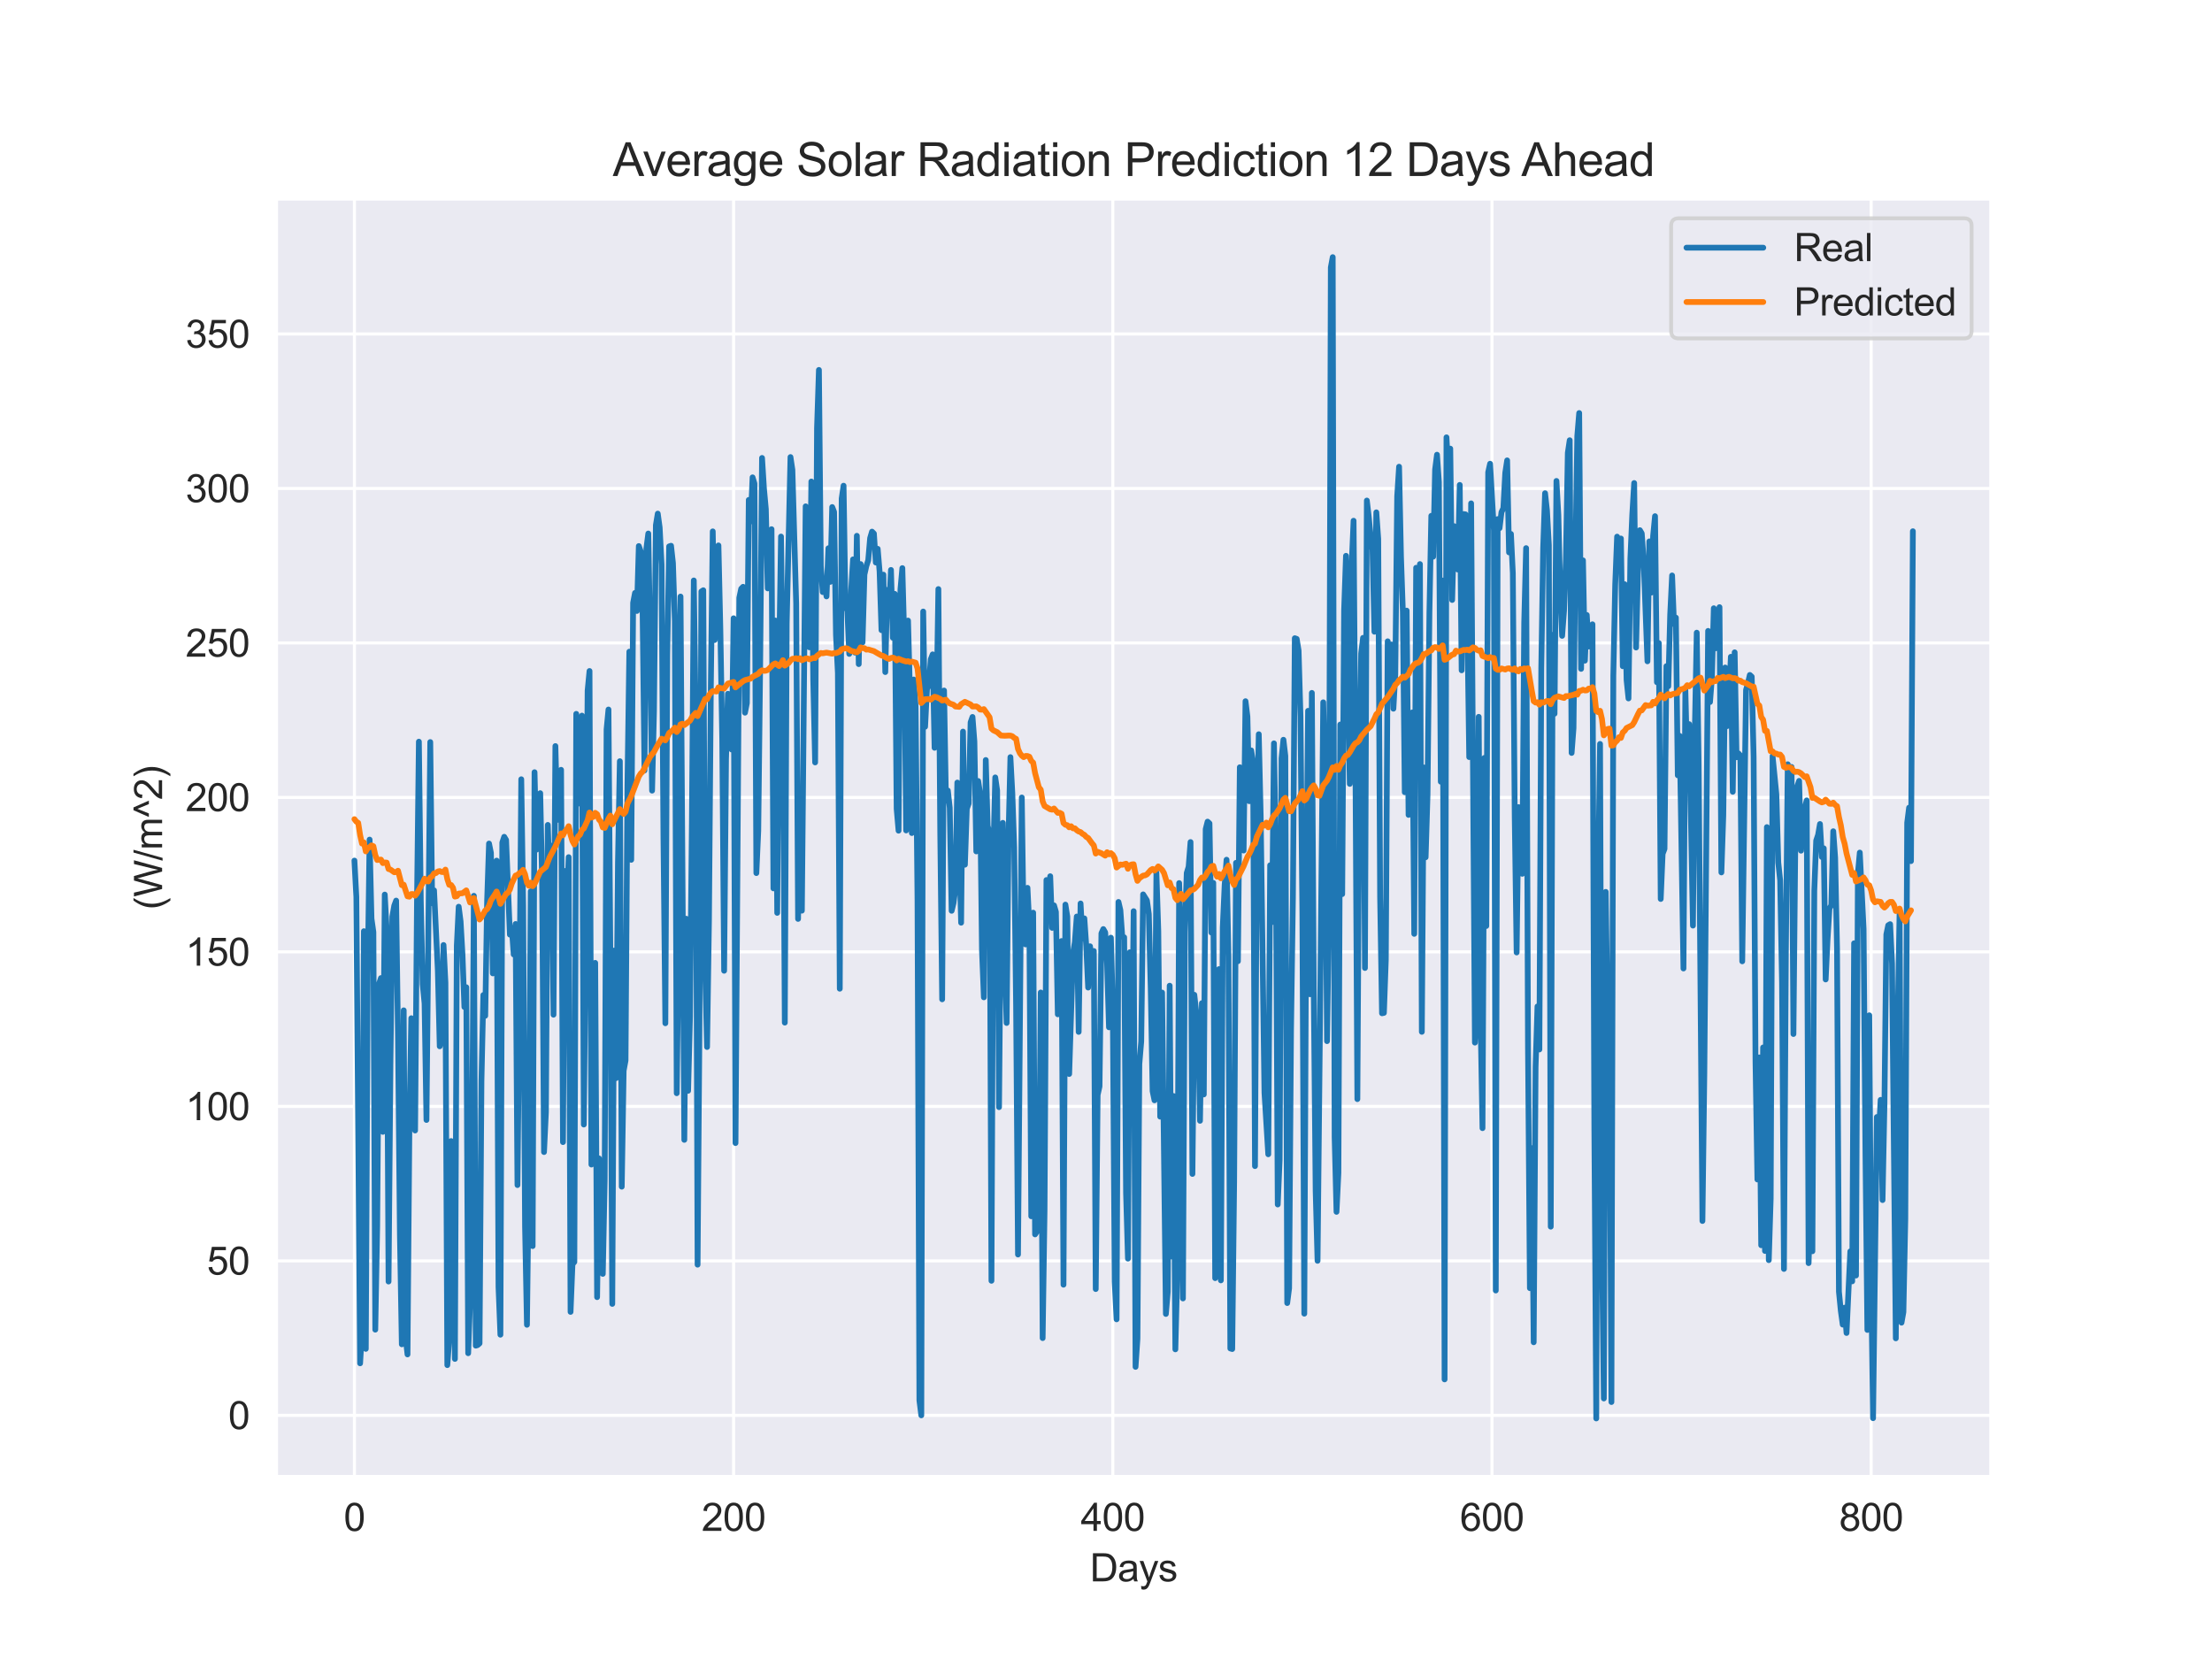 <?xml version="1.0" encoding="utf-8" standalone="no"?>
<!DOCTYPE svg PUBLIC "-//W3C//DTD SVG 1.1//EN"
  "http://www.w3.org/Graphics/SVG/1.1/DTD/svg11.dtd">
<svg xmlns:xlink="http://www.w3.org/1999/xlink" width="576pt" height="432pt" viewBox="0 0 576 432" xmlns="http://www.w3.org/2000/svg" version="1.1">
 <defs>
  <style type="text/css">*{stroke-linejoin: round; stroke-linecap: butt}</style>
 </defs>
 <g id="figure_1">
  <g id="patch_1">
   <path d="M 0 432 
L 576 432 
L 576 0 
L 0 0 
z
" style="fill: #ffffff"/>
  </g>
  <g id="axes_1">
   <g id="patch_2">
    <path d="M 72 384.48 
L 518.4 384.48 
L 518.4 51.84 
L 72 51.84 
z
" style="fill: #eaeaf2"/>
   </g>
   <g id="matplotlib.axis_1">
    <g id="xtick_1">
     <g id="line2d_1">
      <path d="M 92.291 384.48 
L 92.291 51.84 
" clip-path="url(#p1c60438f18)" style="fill: none; stroke: #ffffff; stroke-width: 0.8; stroke-linecap: round"/>
     </g>
     <g id="text_1">
      <!-- 0 -->
      <g style="fill: #262626" transform="translate(89.51 398.638) scale(0.1 -0.1)">
       <defs>
        <path id="ArialMT-30" d="M 266 2259 
Q 266 3072 433 3567 
Q 600 4063 929 4331 
Q 1259 4600 1759 4600 
Q 2128 4600 2406 4451 
Q 2684 4303 2865 4023 
Q 3047 3744 3150 3342 
Q 3253 2941 3253 2259 
Q 3253 1453 3087 958 
Q 2922 463 2592 192 
Q 2263 -78 1759 -78 
Q 1097 -78 719 397 
Q 266 969 266 2259 
z
M 844 2259 
Q 844 1131 1108 757 
Q 1372 384 1759 384 
Q 2147 384 2411 759 
Q 2675 1134 2675 2259 
Q 2675 3391 2411 3762 
Q 2147 4134 1753 4134 
Q 1366 4134 1134 3806 
Q 844 3388 844 2259 
z
" transform="scale(0.016)"/>
       </defs>
       <use xlink:href="#ArialMT-30"/>
      </g>
     </g>
    </g>
    <g id="xtick_2">
     <g id="line2d_2">
      <path d="M 191.03 384.48 
L 191.03 51.84 
" clip-path="url(#p1c60438f18)" style="fill: none; stroke: #ffffff; stroke-width: 0.8; stroke-linecap: round"/>
     </g>
     <g id="text_2">
      <!-- 200 -->
      <g style="fill: #262626" transform="translate(182.689 398.638) scale(0.1 -0.1)">
       <defs>
        <path id="ArialMT-32" d="M 3222 541 
L 3222 0 
L 194 0 
Q 188 203 259 391 
Q 375 700 629 1000 
Q 884 1300 1366 1694 
Q 2113 2306 2375 2664 
Q 2638 3022 2638 3341 
Q 2638 3675 2398 3904 
Q 2159 4134 1775 4134 
Q 1369 4134 1125 3890 
Q 881 3647 878 3216 
L 300 3275 
Q 359 3922 746 4261 
Q 1134 4600 1788 4600 
Q 2447 4600 2831 4234 
Q 3216 3869 3216 3328 
Q 3216 3053 3103 2787 
Q 2991 2522 2730 2228 
Q 2469 1934 1863 1422 
Q 1356 997 1212 845 
Q 1069 694 975 541 
L 3222 541 
z
" transform="scale(0.016)"/>
       </defs>
       <use xlink:href="#ArialMT-32"/>
       <use xlink:href="#ArialMT-30" x="55.615"/>
       <use xlink:href="#ArialMT-30" x="111.23"/>
      </g>
     </g>
    </g>
    <g id="xtick_3">
     <g id="line2d_3">
      <path d="M 289.769 384.48 
L 289.769 51.84 
" clip-path="url(#p1c60438f18)" style="fill: none; stroke: #ffffff; stroke-width: 0.8; stroke-linecap: round"/>
     </g>
     <g id="text_3">
      <!-- 400 -->
      <g style="fill: #262626" transform="translate(281.428 398.638) scale(0.1 -0.1)">
       <defs>
        <path id="ArialMT-34" d="M 2069 0 
L 2069 1097 
L 81 1097 
L 81 1613 
L 2172 4581 
L 2631 4581 
L 2631 1613 
L 3250 1613 
L 3250 1097 
L 2631 1097 
L 2631 0 
L 2069 0 
z
M 2069 1613 
L 2069 3678 
L 634 1613 
L 2069 1613 
z
" transform="scale(0.016)"/>
       </defs>
       <use xlink:href="#ArialMT-34"/>
       <use xlink:href="#ArialMT-30" x="55.615"/>
       <use xlink:href="#ArialMT-30" x="111.23"/>
      </g>
     </g>
    </g>
    <g id="xtick_4">
     <g id="line2d_4">
      <path d="M 388.509 384.48 
L 388.509 51.84 
" clip-path="url(#p1c60438f18)" style="fill: none; stroke: #ffffff; stroke-width: 0.8; stroke-linecap: round"/>
     </g>
     <g id="text_4">
      <!-- 600 -->
      <g style="fill: #262626" transform="translate(380.167 398.638) scale(0.1 -0.1)">
       <defs>
        <path id="ArialMT-36" d="M 3184 3459 
L 2625 3416 
Q 2550 3747 2413 3897 
Q 2184 4138 1850 4138 
Q 1581 4138 1378 3988 
Q 1113 3794 959 3422 
Q 806 3050 800 2363 
Q 1003 2672 1297 2822 
Q 1591 2972 1913 2972 
Q 2475 2972 2870 2558 
Q 3266 2144 3266 1488 
Q 3266 1056 3080 686 
Q 2894 316 2569 119 
Q 2244 -78 1831 -78 
Q 1128 -78 684 439 
Q 241 956 241 2144 
Q 241 3472 731 4075 
Q 1159 4600 1884 4600 
Q 2425 4600 2770 4297 
Q 3116 3994 3184 3459 
z
M 888 1484 
Q 888 1194 1011 928 
Q 1134 663 1356 523 
Q 1578 384 1822 384 
Q 2178 384 2434 671 
Q 2691 959 2691 1453 
Q 2691 1928 2437 2201 
Q 2184 2475 1800 2475 
Q 1419 2475 1153 2201 
Q 888 1928 888 1484 
z
" transform="scale(0.016)"/>
       </defs>
       <use xlink:href="#ArialMT-36"/>
       <use xlink:href="#ArialMT-30" x="55.615"/>
       <use xlink:href="#ArialMT-30" x="111.23"/>
      </g>
     </g>
    </g>
    <g id="xtick_5">
     <g id="line2d_5">
      <path d="M 487.248 384.48 
L 487.248 51.84 
" clip-path="url(#p1c60438f18)" style="fill: none; stroke: #ffffff; stroke-width: 0.8; stroke-linecap: round"/>
     </g>
     <g id="text_5">
      <!-- 800 -->
      <g style="fill: #262626" transform="translate(478.906 398.638) scale(0.1 -0.1)">
       <defs>
        <path id="ArialMT-38" d="M 1131 2484 
Q 781 2613 612 2850 
Q 444 3088 444 3419 
Q 444 3919 803 4259 
Q 1163 4600 1759 4600 
Q 2359 4600 2725 4251 
Q 3091 3903 3091 3403 
Q 3091 3084 2923 2848 
Q 2756 2613 2416 2484 
Q 2838 2347 3058 2040 
Q 3278 1734 3278 1309 
Q 3278 722 2862 322 
Q 2447 -78 1769 -78 
Q 1091 -78 675 323 
Q 259 725 259 1325 
Q 259 1772 486 2073 
Q 713 2375 1131 2484 
z
M 1019 3438 
Q 1019 3113 1228 2906 
Q 1438 2700 1772 2700 
Q 2097 2700 2305 2904 
Q 2513 3109 2513 3406 
Q 2513 3716 2298 3927 
Q 2084 4138 1766 4138 
Q 1444 4138 1231 3931 
Q 1019 3725 1019 3438 
z
M 838 1322 
Q 838 1081 952 856 
Q 1066 631 1291 507 
Q 1516 384 1775 384 
Q 2178 384 2440 643 
Q 2703 903 2703 1303 
Q 2703 1709 2433 1975 
Q 2163 2241 1756 2241 
Q 1359 2241 1098 1978 
Q 838 1716 838 1322 
z
" transform="scale(0.016)"/>
       </defs>
       <use xlink:href="#ArialMT-38"/>
       <use xlink:href="#ArialMT-30" x="55.615"/>
       <use xlink:href="#ArialMT-30" x="111.23"/>
      </g>
     </g>
    </g>
    <g id="text_6">
     <!-- Days -->
     <g style="fill: #262626" transform="translate(283.809 411.783) scale(0.1 -0.1)">
      <defs>
       <path id="ArialMT-44" d="M 494 0 
L 494 4581 
L 2072 4581 
Q 2606 4581 2888 4516 
Q 3281 4425 3559 4188 
Q 3922 3881 4101 3404 
Q 4281 2928 4281 2316 
Q 4281 1794 4159 1391 
Q 4038 988 3847 723 
Q 3656 459 3429 307 
Q 3203 156 2883 78 
Q 2563 0 2147 0 
L 494 0 
z
M 1100 541 
L 2078 541 
Q 2531 541 2789 625 
Q 3047 709 3200 863 
Q 3416 1078 3536 1442 
Q 3656 1806 3656 2325 
Q 3656 3044 3420 3430 
Q 3184 3816 2847 3947 
Q 2603 4041 2063 4041 
L 1100 4041 
L 1100 541 
z
" transform="scale(0.016)"/>
       <path id="ArialMT-61" d="M 2588 409 
Q 2275 144 1986 34 
Q 1697 -75 1366 -75 
Q 819 -75 525 192 
Q 231 459 231 875 
Q 231 1119 342 1320 
Q 453 1522 633 1644 
Q 813 1766 1038 1828 
Q 1203 1872 1538 1913 
Q 2219 1994 2541 2106 
Q 2544 2222 2544 2253 
Q 2544 2597 2384 2738 
Q 2169 2928 1744 2928 
Q 1347 2928 1158 2789 
Q 969 2650 878 2297 
L 328 2372 
Q 403 2725 575 2942 
Q 747 3159 1072 3276 
Q 1397 3394 1825 3394 
Q 2250 3394 2515 3294 
Q 2781 3194 2906 3042 
Q 3031 2891 3081 2659 
Q 3109 2516 3109 2141 
L 3109 1391 
Q 3109 606 3145 398 
Q 3181 191 3288 0 
L 2700 0 
Q 2613 175 2588 409 
z
M 2541 1666 
Q 2234 1541 1622 1453 
Q 1275 1403 1131 1340 
Q 988 1278 909 1158 
Q 831 1038 831 891 
Q 831 666 1001 516 
Q 1172 366 1500 366 
Q 1825 366 2078 508 
Q 2331 650 2450 897 
Q 2541 1088 2541 1459 
L 2541 1666 
z
" transform="scale(0.016)"/>
       <path id="ArialMT-79" d="M 397 -1278 
L 334 -750 
Q 519 -800 656 -800 
Q 844 -800 956 -737 
Q 1069 -675 1141 -563 
Q 1194 -478 1313 -144 
Q 1328 -97 1363 -6 
L 103 3319 
L 709 3319 
L 1400 1397 
Q 1534 1031 1641 628 
Q 1738 1016 1872 1384 
L 2581 3319 
L 3144 3319 
L 1881 -56 
Q 1678 -603 1566 -809 
Q 1416 -1088 1222 -1217 
Q 1028 -1347 759 -1347 
Q 597 -1347 397 -1278 
z
" transform="scale(0.016)"/>
       <path id="ArialMT-73" d="M 197 991 
L 753 1078 
Q 800 744 1014 566 
Q 1228 388 1613 388 
Q 2000 388 2187 545 
Q 2375 703 2375 916 
Q 2375 1106 2209 1216 
Q 2094 1291 1634 1406 
Q 1016 1563 777 1677 
Q 538 1791 414 1992 
Q 291 2194 291 2438 
Q 291 2659 392 2848 
Q 494 3038 669 3163 
Q 800 3259 1026 3326 
Q 1253 3394 1513 3394 
Q 1903 3394 2198 3281 
Q 2494 3169 2634 2976 
Q 2775 2784 2828 2463 
L 2278 2388 
Q 2241 2644 2061 2787 
Q 1881 2931 1553 2931 
Q 1166 2931 1000 2803 
Q 834 2675 834 2503 
Q 834 2394 903 2306 
Q 972 2216 1119 2156 
Q 1203 2125 1616 2013 
Q 2213 1853 2448 1751 
Q 2684 1650 2818 1456 
Q 2953 1263 2953 975 
Q 2953 694 2789 445 
Q 2625 197 2315 61 
Q 2006 -75 1616 -75 
Q 969 -75 630 194 
Q 291 463 197 991 
z
" transform="scale(0.016)"/>
      </defs>
      <use xlink:href="#ArialMT-44"/>
      <use xlink:href="#ArialMT-61" x="72.217"/>
      <use xlink:href="#ArialMT-79" x="127.832"/>
      <use xlink:href="#ArialMT-73" x="177.832"/>
     </g>
    </g>
   </g>
   <g id="matplotlib.axis_2">
    <g id="ytick_1">
     <g id="line2d_6">
      <path d="M 72 368.555 
L 518.4 368.555 
" clip-path="url(#p1c60438f18)" style="fill: none; stroke: #ffffff; stroke-width: 0.8; stroke-linecap: round"/>
     </g>
     <g id="text_7">
      <!-- 0 -->
      <g style="fill: #262626" transform="translate(59.439 372.134) scale(0.1 -0.1)">
       <use xlink:href="#ArialMT-30"/>
      </g>
     </g>
    </g>
    <g id="ytick_2">
     <g id="line2d_7">
      <path d="M 72 328.328 
L 518.4 328.328 
" clip-path="url(#p1c60438f18)" style="fill: none; stroke: #ffffff; stroke-width: 0.8; stroke-linecap: round"/>
     </g>
     <g id="text_8">
      <!-- 50 -->
      <g style="fill: #262626" transform="translate(53.878 331.907) scale(0.1 -0.1)">
       <defs>
        <path id="ArialMT-35" d="M 266 1200 
L 856 1250 
Q 922 819 1161 601 
Q 1400 384 1738 384 
Q 2144 384 2425 690 
Q 2706 997 2706 1503 
Q 2706 1984 2436 2262 
Q 2166 2541 1728 2541 
Q 1456 2541 1237 2417 
Q 1019 2294 894 2097 
L 366 2166 
L 809 4519 
L 3088 4519 
L 3088 3981 
L 1259 3981 
L 1013 2750 
Q 1425 3038 1878 3038 
Q 2478 3038 2890 2622 
Q 3303 2206 3303 1553 
Q 3303 931 2941 478 
Q 2500 -78 1738 -78 
Q 1113 -78 717 272 
Q 322 622 266 1200 
z
" transform="scale(0.016)"/>
       </defs>
       <use xlink:href="#ArialMT-35"/>
       <use xlink:href="#ArialMT-30" x="55.615"/>
      </g>
     </g>
    </g>
    <g id="ytick_3">
     <g id="line2d_8">
      <path d="M 72 288.1 
L 518.4 288.1 
" clip-path="url(#p1c60438f18)" style="fill: none; stroke: #ffffff; stroke-width: 0.8; stroke-linecap: round"/>
     </g>
     <g id="text_9">
      <!-- 100 -->
      <g style="fill: #262626" transform="translate(48.317 291.679) scale(0.1 -0.1)">
       <defs>
        <path id="ArialMT-31" d="M 2384 0 
L 1822 0 
L 1822 3584 
Q 1619 3391 1289 3197 
Q 959 3003 697 2906 
L 697 3450 
Q 1169 3672 1522 3987 
Q 1875 4303 2022 4600 
L 2384 4600 
L 2384 0 
z
" transform="scale(0.016)"/>
       </defs>
       <use xlink:href="#ArialMT-31"/>
       <use xlink:href="#ArialMT-30" x="55.615"/>
       <use xlink:href="#ArialMT-30" x="111.23"/>
      </g>
     </g>
    </g>
    <g id="ytick_4">
     <g id="line2d_9">
      <path d="M 72 247.872 
L 518.4 247.872 
" clip-path="url(#p1c60438f18)" style="fill: none; stroke: #ffffff; stroke-width: 0.8; stroke-linecap: round"/>
     </g>
     <g id="text_10">
      <!-- 150 -->
      <g style="fill: #262626" transform="translate(48.317 251.451) scale(0.1 -0.1)">
       <use xlink:href="#ArialMT-31"/>
       <use xlink:href="#ArialMT-35" x="55.615"/>
       <use xlink:href="#ArialMT-30" x="111.23"/>
      </g>
     </g>
    </g>
    <g id="ytick_5">
     <g id="line2d_10">
      <path d="M 72 207.644 
L 518.4 207.644 
" clip-path="url(#p1c60438f18)" style="fill: none; stroke: #ffffff; stroke-width: 0.8; stroke-linecap: round"/>
     </g>
     <g id="text_11">
      <!-- 200 -->
      <g style="fill: #262626" transform="translate(48.317 211.223) scale(0.1 -0.1)">
       <use xlink:href="#ArialMT-32"/>
       <use xlink:href="#ArialMT-30" x="55.615"/>
       <use xlink:href="#ArialMT-30" x="111.23"/>
      </g>
     </g>
    </g>
    <g id="ytick_6">
     <g id="line2d_11">
      <path d="M 72 167.417 
L 518.4 167.417 
" clip-path="url(#p1c60438f18)" style="fill: none; stroke: #ffffff; stroke-width: 0.8; stroke-linecap: round"/>
     </g>
     <g id="text_12">
      <!-- 250 -->
      <g style="fill: #262626" transform="translate(48.317 170.996) scale(0.1 -0.1)">
       <use xlink:href="#ArialMT-32"/>
       <use xlink:href="#ArialMT-35" x="55.615"/>
       <use xlink:href="#ArialMT-30" x="111.23"/>
      </g>
     </g>
    </g>
    <g id="ytick_7">
     <g id="line2d_12">
      <path d="M 72 127.189 
L 518.4 127.189 
" clip-path="url(#p1c60438f18)" style="fill: none; stroke: #ffffff; stroke-width: 0.8; stroke-linecap: round"/>
     </g>
     <g id="text_13">
      <!-- 300 -->
      <g style="fill: #262626" transform="translate(48.317 130.768) scale(0.1 -0.1)">
       <defs>
        <path id="ArialMT-33" d="M 269 1209 
L 831 1284 
Q 928 806 1161 595 
Q 1394 384 1728 384 
Q 2125 384 2398 659 
Q 2672 934 2672 1341 
Q 2672 1728 2419 1979 
Q 2166 2231 1775 2231 
Q 1616 2231 1378 2169 
L 1441 2663 
Q 1497 2656 1531 2656 
Q 1891 2656 2178 2843 
Q 2466 3031 2466 3422 
Q 2466 3731 2256 3934 
Q 2047 4138 1716 4138 
Q 1388 4138 1169 3931 
Q 950 3725 888 3313 
L 325 3413 
Q 428 3978 793 4289 
Q 1159 4600 1703 4600 
Q 2078 4600 2393 4439 
Q 2709 4278 2876 4000 
Q 3044 3722 3044 3409 
Q 3044 3113 2884 2869 
Q 2725 2625 2413 2481 
Q 2819 2388 3044 2092 
Q 3269 1797 3269 1353 
Q 3269 753 2831 336 
Q 2394 -81 1725 -81 
Q 1122 -81 723 278 
Q 325 638 269 1209 
z
" transform="scale(0.016)"/>
       </defs>
       <use xlink:href="#ArialMT-33"/>
       <use xlink:href="#ArialMT-30" x="55.615"/>
       <use xlink:href="#ArialMT-30" x="111.23"/>
      </g>
     </g>
    </g>
    <g id="ytick_8">
     <g id="line2d_13">
      <path d="M 72 86.961 
L 518.4 86.961 
" clip-path="url(#p1c60438f18)" style="fill: none; stroke: #ffffff; stroke-width: 0.8; stroke-linecap: round"/>
     </g>
     <g id="text_14">
      <!-- 350 -->
      <g style="fill: #262626" transform="translate(48.317 90.54) scale(0.1 -0.1)">
       <use xlink:href="#ArialMT-33"/>
       <use xlink:href="#ArialMT-35" x="55.615"/>
       <use xlink:href="#ArialMT-30" x="111.23"/>
      </g>
     </g>
    </g>
    <g id="text_15">
     <!-- (W/m^2) -->
     <g style="fill: #262626" transform="translate(42.212 236.89) rotate(-90) scale(0.1 -0.1)">
      <defs>
       <path id="ArialMT-28" d="M 1497 -1347 
Q 1031 -759 709 28 
Q 388 816 388 1659 
Q 388 2403 628 3084 
Q 909 3875 1497 4659 
L 1900 4659 
Q 1522 4009 1400 3731 
Q 1209 3300 1100 2831 
Q 966 2247 966 1656 
Q 966 153 1900 -1347 
L 1497 -1347 
z
" transform="scale(0.016)"/>
       <path id="ArialMT-57" d="M 1294 0 
L 78 4581 
L 700 4581 
L 1397 1578 
Q 1509 1106 1591 641 
Q 1766 1375 1797 1488 
L 2669 4581 
L 3400 4581 
L 4056 2263 
Q 4303 1400 4413 641 
Q 4500 1075 4641 1638 
L 5359 4581 
L 5969 4581 
L 4713 0 
L 4128 0 
L 3163 3491 
Q 3041 3928 3019 4028 
Q 2947 3713 2884 3491 
L 1913 0 
L 1294 0 
z
" transform="scale(0.016)"/>
       <path id="ArialMT-2f" d="M 0 -78 
L 1328 4659 
L 1778 4659 
L 453 -78 
L 0 -78 
z
" transform="scale(0.016)"/>
       <path id="ArialMT-6d" d="M 422 0 
L 422 3319 
L 925 3319 
L 925 2853 
Q 1081 3097 1340 3245 
Q 1600 3394 1931 3394 
Q 2300 3394 2536 3241 
Q 2772 3088 2869 2813 
Q 3263 3394 3894 3394 
Q 4388 3394 4653 3120 
Q 4919 2847 4919 2278 
L 4919 0 
L 4359 0 
L 4359 2091 
Q 4359 2428 4304 2576 
Q 4250 2725 4106 2815 
Q 3963 2906 3769 2906 
Q 3419 2906 3187 2673 
Q 2956 2441 2956 1928 
L 2956 0 
L 2394 0 
L 2394 2156 
Q 2394 2531 2256 2718 
Q 2119 2906 1806 2906 
Q 1569 2906 1367 2781 
Q 1166 2656 1075 2415 
Q 984 2175 984 1722 
L 984 0 
L 422 0 
z
" transform="scale(0.016)"/>
       <path id="ArialMT-5e" d="M 747 2156 
L 169 2156 
L 1272 4659 
L 1725 4659 
L 2834 2156 
L 2269 2156 
L 1497 4022 
L 747 2156 
z
" transform="scale(0.016)"/>
       <path id="ArialMT-29" d="M 791 -1347 
L 388 -1347 
Q 1322 153 1322 1656 
Q 1322 2244 1188 2822 
Q 1081 3291 891 3722 
Q 769 4003 388 4659 
L 791 4659 
Q 1378 3875 1659 3084 
Q 1900 2403 1900 1659 
Q 1900 816 1576 28 
Q 1253 -759 791 -1347 
z
" transform="scale(0.016)"/>
      </defs>
      <use xlink:href="#ArialMT-28"/>
      <use xlink:href="#ArialMT-57" x="33.301"/>
      <use xlink:href="#ArialMT-2f" x="127.686"/>
      <use xlink:href="#ArialMT-6d" x="155.469"/>
      <use xlink:href="#ArialMT-5e" x="238.77"/>
      <use xlink:href="#ArialMT-32" x="285.693"/>
      <use xlink:href="#ArialMT-29" x="341.309"/>
     </g>
    </g>
   </g>
   <g id="line2d_14">
    <path d="M 92.291 224.093 
L 92.785 233.53 
L 93.772 355.007 
L 94.266 346.542 
L 94.759 242.481 
L 95.253 351.241 
L 95.747 253.979 
L 96.24 218.632 
L 96.734 239.201 
L 97.228 242.707 
L 97.722 346.24 
L 98.215 319.32 
L 98.709 256.171 
L 99.203 254.689 
L 99.696 294.732 
L 100.19 232.943 
L 100.684 242.089 
L 101.177 333.708 
L 101.671 276.73 
L 102.165 238.698 
L 102.659 235.837 
L 103.152 234.513 
L 103.646 270.288 
L 104.14 321.528 
L 104.633 350.056 
L 105.127 263.086 
L 105.621 348.313 
L 106.114 352.688 
L 106.608 292.681 
L 107.102 265.142 
L 107.595 266.662 
L 108.089 294.38 
L 108.583 235.167 
L 109.077 193.127 
L 109.57 234.552 
L 110.064 256.275 
L 110.558 261.293 
L 111.051 291.637 
L 112.039 193.229 
L 112.532 235.195 
L 113.026 231.843 
L 114.014 252.739 
L 114.507 272.456 
L 115.001 270.545 
L 115.495 246.079 
L 115.988 255.879 
L 116.482 355.47 
L 116.976 348.816 
L 117.469 297.129 
L 117.963 307.252 
L 118.457 353.861 
L 118.95 246.285 
L 119.444 236.106 
L 119.938 239.933 
L 120.432 248.598 
L 120.925 262.231 
L 121.419 257.074 
L 121.913 352.375 
L 122.406 338.955 
L 122.9 303.616 
L 123.394 233.267 
L 123.887 350.408 
L 124.381 350.252 
L 124.875 349.805 
L 125.369 281.412 
L 125.862 259.102 
L 126.356 264.516 
L 126.85 234.508 
L 127.343 219.657 
L 127.837 222.087 
L 128.331 253.471 
L 128.824 249.33 
L 129.318 224.104 
L 129.812 335.116 
L 130.306 347.553 
L 130.799 219.394 
L 131.293 217.897 
L 131.787 218.718 
L 132.774 243.374 
L 133.268 241.57 
L 133.761 248.543 
L 134.255 240.603 
L 134.749 308.588 
L 135.242 262.458 
L 135.736 202.914 
L 136.23 235.944 
L 136.724 319.394 
L 137.217 344.972 
L 137.711 304.688 
L 138.205 232.088 
L 138.698 324.481 
L 139.192 201.079 
L 139.686 221.26 
L 140.673 206.544 
L 141.167 229.3 
L 141.661 299.989 
L 142.154 289.603 
L 142.648 214.807 
L 143.142 230.429 
L 143.635 220.21 
L 144.129 264.226 
L 144.623 194.274 
L 145.116 213.511 
L 145.61 211.784 
L 146.104 200.459 
L 146.597 297.397 
L 147.091 226.803 
L 147.585 236.284 
L 148.079 223.199 
L 148.572 341.611 
L 149.066 329.2 
L 149.56 328.613 
L 150.053 185.888 
L 150.547 209.276 
L 151.041 200.085 
L 151.534 186.346 
L 152.028 292.827 
L 152.522 244.778 
L 153.016 179.837 
L 153.509 174.725 
L 154.003 303.245 
L 154.497 262.097 
L 154.99 250.733 
L 155.484 337.77 
L 155.978 301.643 
L 156.471 312.13 
L 156.965 331.714 
L 157.459 307.314 
L 157.952 189.944 
L 158.446 184.754 
L 158.94 249.844 
L 159.434 339.53 
L 159.927 247.526 
L 160.421 280.747 
L 160.915 224.641 
L 161.408 198.213 
L 161.902 309.011 
L 162.396 278.814 
L 162.889 276.147 
L 163.383 204.717 
L 163.877 169.69 
L 164.371 223.892 
L 164.864 156.98 
L 165.358 154.398 
L 165.852 159.097 
L 166.345 142.19 
L 166.839 143.582 
L 167.333 159.41 
L 167.826 200.627 
L 168.32 142.777 
L 168.814 138.928 
L 169.307 167.852 
L 169.801 205.879 
L 170.295 185.195 
L 170.789 136.737 
L 171.282 133.743 
L 171.776 137.369 
L 172.27 146.979 
L 172.763 218.023 
L 173.257 266.455 
L 173.751 170.316 
L 174.244 142.28 
L 174.738 142.112 
L 175.232 146.593 
L 175.726 161.628 
L 176.219 284.674 
L 176.713 245.123 
L 177.207 155.343 
L 178.194 296.816 
L 178.688 239.236 
L 179.181 284.044 
L 179.675 264.645 
L 180.169 214.205 
L 180.663 151.152 
L 181.156 187.771 
L 181.65 329.317 
L 182.144 265.779 
L 182.637 154.024 
L 183.131 153.7 
L 183.625 252.722 
L 184.118 272.64 
L 184.612 239.676 
L 185.106 178.205 
L 185.599 138.369 
L 186.093 166.662 
L 186.587 161.846 
L 187.081 142.028 
L 187.574 163.779 
L 188.068 192.198 
L 188.562 252.783 
L 189.055 197.638 
L 189.549 180.653 
L 190.043 193.894 
L 190.536 195.182 
L 191.03 160.997 
L 191.524 297.648 
L 192.511 155.672 
L 193.005 153.315 
L 193.499 152.801 
L 193.992 185.581 
L 194.486 183.078 
L 194.98 130.178 
L 195.473 135.804 
L 195.967 124.3 
L 196.461 125.904 
L 196.954 227.348 
L 197.448 216.332 
L 197.942 173.199 
L 198.436 119.249 
L 198.929 127.178 
L 199.423 132.575 
L 199.917 153.22 
L 200.41 152.499 
L 200.904 137.799 
L 201.398 231.328 
L 201.891 161.584 
L 202.385 237.709 
L 202.879 172.585 
L 203.373 139.715 
L 203.866 182.089 
L 204.36 266.288 
L 204.854 162.299 
L 205.841 119.02 
L 206.335 122.328 
L 207.322 157.119 
L 207.816 239.279 
L 208.309 206.158 
L 208.803 237.139 
L 209.791 131.847 
L 210.284 152.907 
L 210.778 168.559 
L 211.272 125.39 
L 211.765 176.892 
L 212.259 198.537 
L 212.753 111.496 
L 213.246 96.332 
L 213.74 147.387 
L 214.234 154.178 
L 214.728 151.94 
L 215.221 155.304 
L 215.715 142.76 
L 216.209 151.515 
L 216.702 132.033 
L 217.196 133.301 
L 217.69 165.355 
L 218.183 175.222 
L 218.677 257.46 
L 219.171 129.843 
L 219.664 126.474 
L 220.158 157.985 
L 220.652 159.041 
L 221.146 170.277 
L 221.639 153.795 
L 222.133 145.66 
L 222.627 169.932 
L 223.12 139.52 
L 223.614 172.931 
L 224.108 146.884 
L 224.601 167.283 
L 225.095 149.613 
L 225.589 147.409 
L 226.083 145.895 
L 226.576 140.134 
L 227.07 138.436 
L 227.564 138.933 
L 228.057 146.476 
L 228.551 142.911 
L 229.045 148.822 
L 229.538 164.094 
L 230.032 149.638 
L 230.526 175.004 
L 231.02 153.6 
L 231.513 158.639 
L 232.007 148.41 
L 232.501 166.064 
L 232.994 154.644 
L 233.488 210.628 
L 233.982 216.31 
L 234.475 153.482 
L 234.969 147.934 
L 235.463 166.076 
L 235.956 216.249 
L 236.45 161.595 
L 236.944 180.06 
L 237.438 216.925 
L 237.931 176.937 
L 238.425 183.988 
L 238.919 234.396 
L 239.412 364.656 
L 239.906 368.555 
L 240.4 159.242 
L 240.893 189.246 
L 241.387 179.423 
L 241.881 178.312 
L 242.375 171.668 
L 242.868 170.395 
L 243.362 194.721 
L 243.856 184.899 
L 244.349 153.392 
L 244.843 216.919 
L 245.337 260.22 
L 245.83 179.809 
L 246.324 208.466 
L 246.818 205.856 
L 247.311 210.326 
L 247.805 237.173 
L 248.299 235.122 
L 248.793 231.306 
L 249.286 203.778 
L 250.274 240.274 
L 250.767 190.503 
L 251.261 225.166 
L 251.755 210.578 
L 252.248 209.237 
L 252.742 188.1 
L 253.236 186.692 
L 253.73 193.073 
L 254.223 221.707 
L 254.717 203.37 
L 255.211 206.622 
L 255.704 247.375 
L 256.198 259.706 
L 256.692 197.906 
L 257.185 215.059 
L 257.679 217.042 
L 258.173 333.513 
L 258.666 222.836 
L 259.16 202.437 
L 259.654 205.834 
L 260.148 288.301 
L 260.641 232.267 
L 261.135 214.271 
L 261.629 250.509 
L 262.122 266.383 
L 262.616 217.942 
L 263.11 197.157 
L 263.603 206.488 
L 264.097 220.707 
L 264.591 261.874 
L 265.085 326.674 
L 266.072 207.661 
L 266.566 242.603 
L 267.059 245.922 
L 267.553 231.194 
L 268.047 241.323 
L 268.54 316.712 
L 269.034 237.653 
L 269.528 321.433 
L 270.022 320.668 
L 270.515 318.198 
L 271.009 258.443 
L 271.503 348.436 
L 271.996 315.159 
L 272.49 229.155 
L 272.984 234.664 
L 273.477 228.172 
L 273.971 241.614 
L 274.465 235.759 
L 274.958 237.452 
L 275.452 264.125 
L 276.44 245.039 
L 276.933 334.529 
L 277.427 235.558 
L 277.921 238.648 
L 278.414 279.663 
L 279.402 248.179 
L 279.895 245.313 
L 280.389 238.659 
L 280.883 268.707 
L 281.377 235.262 
L 281.87 244.408 
L 282.364 239.145 
L 282.858 246.308 
L 283.351 257.158 
L 283.845 246.408 
L 284.339 250.995 
L 284.832 247.637 
L 285.326 335.664 
L 285.82 285.133 
L 286.313 282.898 
L 286.807 243.028 
L 287.301 241.927 
L 287.795 242.799 
L 288.288 251.04 
L 288.782 267.506 
L 289.276 244.168 
L 289.769 262.086 
L 290.263 333.747 
L 290.757 343.547 
L 291.25 234.865 
L 291.744 236.994 
L 292.238 243.939 
L 292.732 244.062 
L 293.225 310.667 
L 293.719 327.747 
L 294.213 247.956 
L 294.706 282.524 
L 295.2 237.268 
L 295.694 355.928 
L 296.187 348.587 
L 296.681 277.076 
L 297.175 271.184 
L 297.668 232.895 
L 298.656 234.468 
L 299.15 238.005 
L 299.643 257.169 
L 300.137 284.139 
L 300.631 286.524 
L 301.124 227.216 
L 301.618 242.475 
L 302.112 290.776 
L 302.605 258.46 
L 303.593 342.15 
L 304.087 336.351 
L 304.58 256.672 
L 305.074 327.193 
L 305.568 285.396 
L 306.061 351.367 
L 306.555 331.518 
L 307.049 229.948 
L 307.542 246.632 
L 308.036 338.111 
L 308.53 242.62 
L 309.023 227.322 
L 309.517 225.713 
L 310.011 219.266 
L 310.505 305.688 
L 310.998 259.041 
L 311.492 263.567 
L 311.986 265.617 
L 312.479 291.855 
L 312.973 261.22 
L 313.467 284.993 
L 313.96 215.897 
L 314.454 213.952 
L 314.948 214.405 
L 315.442 242.844 
L 315.935 229.893 
L 316.429 332.825 
L 316.923 313.622 
L 317.416 252.353 
L 317.91 333.406 
L 318.404 241.475 
L 318.897 230.485 
L 319.391 223.87 
L 319.885 249.185 
L 320.378 351.14 
L 320.872 351.285 
L 321.366 307.761 
L 321.86 224.674 
L 322.353 250.303 
L 322.847 199.789 
L 323.341 207.488 
L 323.834 221.478 
L 324.328 182.591 
L 324.822 186.586 
L 325.315 208.628 
L 325.809 195.403 
L 326.303 198.521 
L 326.797 303.649 
L 327.29 215.31 
L 327.784 191.19 
L 328.278 212.427 
L 329.265 284.546 
L 330.252 300.571 
L 330.746 225.305 
L 331.24 240.128 
L 331.734 193.565 
L 332.227 220.707 
L 332.721 313.645 
L 333.215 301.995 
L 333.708 197.448 
L 334.202 192.632 
L 334.696 196.847 
L 335.189 339.312 
L 335.683 335.44 
L 336.177 268.081 
L 336.67 233.804 
L 337.164 166.187 
L 337.658 166.369 
L 338.152 169.406 
L 338.645 186.586 
L 339.139 237.793 
L 339.633 342.078 
L 340.126 236.418 
L 340.62 185.1 
L 341.114 258.901 
L 341.607 180.429 
L 342.101 257.829 
L 342.595 310.153 
L 343.089 328.317 
L 344.57 182.882 
L 345.063 204.633 
L 345.557 271.109 
L 346.051 238.217 
L 346.544 69.645 
L 347.038 66.96 
L 347.532 296.067 
L 348.025 315.561 
L 348.519 305.387 
L 349.013 188.659 
L 349.507 232.826 
L 350 158.986 
L 350.494 144.733 
L 351.481 204.124 
L 351.975 147.118 
L 352.469 135.598 
L 352.962 199.766 
L 353.456 286.206 
L 353.95 204.286 
L 354.444 170.188 
L 354.937 166.092 
L 355.431 252.063 
L 355.925 130.34 
L 356.418 134.547 
L 356.912 139.799 
L 357.406 143.118 
L 357.899 164.506 
L 358.393 133.413 
L 358.887 140.341 
L 359.38 233.547 
L 359.874 263.857 
L 360.368 263.751 
L 360.862 249.872 
L 361.355 166.992 
L 361.849 181.614 
L 362.343 167.819 
L 362.836 184.547 
L 363.33 175.552 
L 363.824 129.267 
L 364.317 121.529 
L 364.811 144.906 
L 365.305 159.31 
L 365.799 206.292 
L 366.292 159.002 
L 366.786 212.198 
L 367.28 197.163 
L 367.773 185.514 
L 368.267 243.173 
L 368.761 147.845 
L 369.254 195.464 
L 369.748 146.886 
L 370.242 268.69 
L 370.736 199.833 
L 371.229 223.235 
L 371.723 206.929 
L 372.217 159.578 
L 372.71 134.318 
L 373.204 144.954 
L 373.698 122.255 
L 374.191 118.406 
L 374.685 125.529 
L 375.179 203.56 
L 375.672 151.163 
L 376.166 359.192 
L 376.66 113.88 
L 377.154 123.25 
L 377.647 116.819 
L 378.141 156.231 
L 378.635 137.006 
L 379.128 145.297 
L 379.622 148.314 
L 380.116 126.273 
L 380.609 174.551 
L 381.103 133.866 
L 381.597 133.927 
L 382.091 162.036 
L 382.584 197.146 
L 383.078 131.072 
L 384.065 271.495 
L 384.559 261.032 
L 385.053 186.659 
L 385.546 265.891 
L 386.04 293.77 
L 386.534 197.353 
L 387.027 241.127 
L 387.521 122.971 
L 388.015 120.758 
L 389.002 138.089 
L 389.496 336.044 
L 389.99 135.167 
L 390.483 137.531 
L 390.977 133.374 
L 391.471 132.318 
L 391.964 123.127 
L 392.458 119.881 
L 392.952 143.839 
L 393.446 139.034 
L 393.939 149.253 
L 394.433 212.701 
L 394.927 248.023 
L 395.42 210.17 
L 395.914 227.278 
L 396.408 227.535 
L 396.901 162.181 
L 397.395 142.732 
L 397.889 272.685 
L 398.382 335.433 
L 398.876 298.952 
L 399.37 349.521 
L 399.864 277.815 
L 400.357 262.069 
L 400.851 273.285 
L 401.345 174.015 
L 401.838 142.693 
L 402.332 128.429 
L 402.826 132.91 
L 403.319 141.939 
L 403.813 319.421 
L 404.307 165.299 
L 404.801 185.849 
L 405.294 125.233 
L 405.788 134.089 
L 406.282 154.108 
L 406.775 165.578 
L 407.269 159.058 
L 407.763 145.699 
L 408.256 117.915 
L 408.75 114.633 
L 409.244 196.062 
L 409.737 189.598 
L 410.231 145.358 
L 410.725 113.532 
L 411.219 107.552 
L 411.712 174.172 
L 412.206 145.912 
L 412.7 172.037 
L 413.193 160.137 
L 413.687 168.361 
L 414.181 164.4 
L 414.674 162.567 
L 415.168 293.9 
L 415.662 369.36 
L 416.156 229.107 
L 416.649 193.716 
L 417.143 324.08 
L 417.637 364.157 
L 418.13 232.245 
L 418.624 265.698 
L 419.118 275.06 
L 419.611 365.086 
L 420.105 176.01 
L 420.599 152.197 
L 421.093 139.743 
L 421.586 141.168 
L 422.08 140.224 
L 422.574 173.49 
L 423.067 152.13 
L 423.561 177.088 
L 424.055 181.871 
L 424.548 145.459 
L 425.042 134.033 
L 425.536 125.781 
L 426.029 168.618 
L 426.523 148.783 
L 427.017 138.056 
L 427.511 138.894 
L 428.004 145.867 
L 428.992 172.205 
L 429.485 140.972 
L 429.979 154.32 
L 430.473 139.514 
L 430.966 134.413 
L 431.46 177.658 
L 431.954 167.45 
L 432.448 234.089 
L 432.941 222.339 
L 433.435 221.048 
L 433.929 173.468 
L 434.422 178.703 
L 434.916 160.025 
L 435.41 149.85 
L 435.903 162.494 
L 436.397 160.835 
L 436.891 201.89 
L 437.384 191.609 
L 438.372 252.191 
L 438.866 179.647 
L 439.359 199.627 
L 439.853 188.564 
L 440.84 241.028 
L 441.334 190.352 
L 441.828 164.746 
L 442.321 198.822 
L 443.309 317.941 
L 443.803 279.484 
L 444.79 164.288 
L 445.284 182.809 
L 445.777 176.446 
L 446.271 158.388 
L 446.765 168.808 
L 447.258 167.607 
L 447.752 158.103 
L 448.246 227.177 
L 448.739 212.338 
L 449.233 173.82 
L 449.727 189.089 
L 450.221 181.44 
L 450.714 171.026 
L 451.208 206.181 
L 451.702 169.864 
L 452.195 197.185 
L 452.689 196.179 
L 453.183 196.721 
L 453.676 250.325 
L 454.664 179.669 
L 455.158 177.932 
L 455.651 175.753 
L 456.145 176.2 
L 456.639 197.107 
L 457.132 276.534 
L 457.626 307.135 
L 458.12 275.344 
L 458.613 324.26 
L 459.107 272.757 
L 459.601 325.746 
L 460.094 215.377 
L 460.588 328.138 
L 461.082 312.091 
L 461.576 196.883 
L 462.563 206.862 
L 463.057 224.574 
L 463.55 229.233 
L 464.044 255.951 
L 464.538 330.428 
L 465.031 248.09 
L 465.525 199.012 
L 466.019 201.096 
L 466.513 199.711 
L 467.006 269.254 
L 467.5 218.523 
L 467.994 204.761 
L 468.487 203.337 
L 468.981 221.517 
L 469.475 213.617 
L 469.968 210.293 
L 470.462 208.421 
L 470.956 328.914 
L 471.45 311.544 
L 471.943 325.825 
L 472.437 231.937 
L 472.931 218.88 
L 473.424 217.411 
L 473.918 214.573 
L 474.412 223.16 
L 474.905 220.897 
L 475.399 255.052 
L 475.893 244.486 
L 476.386 236.558 
L 476.88 235.714 
L 477.374 216.455 
L 477.868 223.322 
L 478.361 247.028 
L 478.855 336.329 
L 479.349 341.368 
L 479.842 344.927 
L 480.336 340.513 
L 480.83 347.106 
L 481.817 325.853 
L 482.311 333.658 
L 482.805 245.626 
L 483.298 332.144 
L 483.792 227.457 
L 484.286 222.009 
L 485.273 241.877 
L 485.767 300.751 
L 486.26 346.313 
L 486.754 264.382 
L 487.248 333.981 
L 487.741 369.295 
L 488.729 290.871 
L 489.223 295.587 
L 489.716 286.401 
L 490.21 312.494 
L 490.704 287.569 
L 491.197 243.332 
L 491.691 240.938 
L 492.185 240.648 
L 492.678 250.884 
L 493.666 348.503 
L 494.16 265.377 
L 494.653 237.315 
L 495.147 344.419 
L 495.641 341.658 
L 496.134 317.55 
L 496.628 214.254 
L 497.122 210.309 
L 497.615 224.233 
L 498.109 138.332 
L 498.109 138.332 
" clip-path="url(#p1c60438f18)" style="fill: none; stroke: #1f77b4; stroke-width: 1.5; stroke-linecap: round"/>
   </g>
   <g id="line2d_15">
    <path d="M 92.291 213.305 
L 92.785 213.952 
L 93.278 214.279 
L 93.772 217.452 
L 94.266 219.666 
L 94.759 219.369 
L 95.253 221.693 
L 95.747 220.896 
L 96.24 220.595 
L 96.734 220.128 
L 97.228 220.355 
L 97.722 222.65 
L 98.215 223.944 
L 99.203 223.838 
L 99.696 224.753 
L 100.19 224.582 
L 100.684 224.619 
L 101.177 226.291 
L 101.671 226.431 
L 102.659 227.129 
L 103.152 227.088 
L 103.646 226.733 
L 104.633 230.501 
L 105.127 230.375 
L 106.114 233.401 
L 106.608 233.495 
L 107.102 232.806 
L 107.595 232.815 
L 108.089 233.237 
L 108.583 232.619 
L 110.064 229.914 
L 110.558 228.803 
L 111.051 229.467 
L 111.545 229.525 
L 112.039 228.491 
L 112.532 228.194 
L 113.026 227.423 
L 113.52 227.343 
L 114.014 226.927 
L 114.507 226.823 
L 115.001 227.066 
L 115.495 227.094 
L 115.988 226.442 
L 116.482 228.91 
L 116.976 230.406 
L 117.469 230.449 
L 117.963 231.178 
L 118.457 233.47 
L 118.95 233.357 
L 119.444 232.684 
L 120.432 232.591 
L 121.419 231.85 
L 122.406 235.006 
L 122.9 234.033 
L 123.394 233.859 
L 124.875 239.439 
L 125.369 238.856 
L 126.356 237.07 
L 126.85 236.742 
L 127.343 235.848 
L 127.837 234.464 
L 128.824 232.982 
L 129.318 232.156 
L 129.812 233.498 
L 130.306 235.351 
L 131.787 232.764 
L 132.28 232.463 
L 132.774 231.614 
L 133.268 230.067 
L 134.255 227.986 
L 134.749 227.841 
L 135.242 227.338 
L 135.736 227.07 
L 136.23 226.501 
L 136.724 227.671 
L 137.217 229.833 
L 137.711 230.648 
L 138.205 229.819 
L 138.698 230.754 
L 139.192 230.204 
L 140.673 226.977 
L 142.154 225.745 
L 143.142 223.187 
L 144.623 220.413 
L 146.104 217.036 
L 146.597 217.508 
L 147.091 216.551 
L 147.585 215.983 
L 148.079 215.134 
L 148.572 217.399 
L 149.066 219.016 
L 149.56 219.905 
L 150.547 217.767 
L 151.041 217.342 
L 151.534 216.097 
L 152.028 215.737 
L 153.016 213.594 
L 153.509 211.584 
L 154.003 212.905 
L 154.497 212.701 
L 154.99 211.659 
L 155.484 212.019 
L 155.978 213.419 
L 156.471 213.953 
L 156.965 215.455 
L 157.459 215.59 
L 158.446 213.208 
L 158.94 212.376 
L 159.434 214.637 
L 161.408 210.686 
L 161.902 211.478 
L 162.396 211.96 
L 162.889 211.397 
L 163.383 209.266 
L 164.371 207.326 
L 166.345 202.193 
L 166.839 201.414 
L 167.333 200.949 
L 169.307 197.024 
L 170.295 195.792 
L 171.282 193.985 
L 172.27 192.359 
L 173.257 192.779 
L 173.751 191.982 
L 174.244 190.872 
L 175.232 190.124 
L 175.726 189.491 
L 176.219 190.606 
L 176.713 189.98 
L 177.207 188.619 
L 177.7 188.464 
L 178.194 188.808 
L 179.675 187.672 
L 180.169 186.765 
L 181.156 185.646 
L 181.65 186.474 
L 183.625 182.008 
L 184.118 182.086 
L 184.612 181.035 
L 185.106 180.379 
L 185.599 179.947 
L 186.587 180.069 
L 187.081 178.982 
L 187.574 179.182 
L 188.562 179.296 
L 189.549 177.993 
L 191.03 177.586 
L 191.524 178.992 
L 193.499 177.38 
L 193.992 177.101 
L 195.473 176.717 
L 195.967 176.236 
L 197.448 175.479 
L 197.942 174.874 
L 198.436 174.545 
L 198.929 174.688 
L 199.423 174.655 
L 199.917 174.452 
L 201.398 172.982 
L 201.891 172.75 
L 202.879 173.434 
L 203.373 172.851 
L 203.866 171.916 
L 204.36 173.326 
L 205.347 172.651 
L 205.841 172.013 
L 206.335 171.561 
L 207.322 171.414 
L 207.816 171.649 
L 208.309 171.393 
L 208.803 171.928 
L 209.791 171.474 
L 210.284 171.448 
L 210.778 171.686 
L 211.765 171.324 
L 212.259 171.361 
L 212.753 170.784 
L 213.74 170.033 
L 214.234 170.12 
L 215.221 169.939 
L 216.702 170.218 
L 217.196 170.046 
L 217.69 170.071 
L 218.677 169.67 
L 219.171 169.054 
L 220.158 168.805 
L 220.652 168.874 
L 221.639 169.488 
L 223.12 169.85 
L 223.614 169.478 
L 224.108 168.576 
L 224.601 168.77 
L 225.095 168.785 
L 225.589 169.164 
L 226.083 169.115 
L 227.564 169.55 
L 228.551 170.134 
L 229.538 170.689 
L 230.032 170.828 
L 231.02 171.409 
L 231.513 171.575 
L 232.007 171.328 
L 232.501 171.24 
L 232.994 171.435 
L 233.488 171.962 
L 233.982 171.552 
L 234.969 171.951 
L 235.956 172.263 
L 236.45 172.168 
L 236.944 172.4 
L 237.438 172.28 
L 238.425 172.56 
L 238.919 174.055 
L 239.906 183.069 
L 240.893 182.072 
L 241.881 182.035 
L 242.375 182.184 
L 242.868 181.724 
L 243.362 181.437 
L 243.856 181.548 
L 244.843 182.005 
L 245.337 182.423 
L 246.324 182.202 
L 246.818 182.783 
L 247.311 183.17 
L 248.299 183.513 
L 248.793 183.97 
L 249.78 184.062 
L 250.274 183.362 
L 251.261 182.748 
L 252.742 183.445 
L 253.236 183.976 
L 254.223 183.939 
L 254.717 184.214 
L 255.211 184.769 
L 255.704 184.806 
L 256.198 184.655 
L 257.679 186.766 
L 258.173 189.708 
L 258.666 190.169 
L 259.654 190.636 
L 260.641 191.526 
L 261.629 191.591 
L 262.616 191.537 
L 263.11 191.548 
L 263.603 191.709 
L 264.097 192.139 
L 264.591 192.396 
L 265.085 195.024 
L 265.578 196.134 
L 266.072 196.772 
L 266.566 197.159 
L 267.059 196.85 
L 267.553 196.858 
L 268.047 197.054 
L 268.54 198.138 
L 269.034 198.592 
L 269.528 201.301 
L 270.515 205 
L 271.009 205.624 
L 271.503 208.687 
L 271.996 209.874 
L 273.477 210.739 
L 273.971 210.836 
L 274.465 210.532 
L 275.452 211.671 
L 275.946 211.645 
L 276.44 211.907 
L 276.933 214.324 
L 277.427 214.769 
L 277.921 214.877 
L 278.414 215.43 
L 278.908 215.145 
L 279.402 215.698 
L 279.895 215.695 
L 280.389 216.184 
L 280.883 216.516 
L 281.377 216.667 
L 281.87 217.116 
L 282.364 217.388 
L 282.858 217.931 
L 283.351 218.208 
L 284.339 219.564 
L 284.832 220.157 
L 285.326 222.264 
L 285.82 221.804 
L 286.807 222.187 
L 287.795 222.809 
L 288.288 221.914 
L 288.782 222.466 
L 289.276 222.15 
L 289.769 222.584 
L 290.263 223.483 
L 290.757 225.902 
L 291.744 225.112 
L 292.238 225.19 
L 293.225 224.906 
L 293.719 226.228 
L 294.213 225.313 
L 294.706 225.095 
L 295.2 225.045 
L 295.694 227.629 
L 296.187 229.375 
L 296.681 228.692 
L 297.668 228.006 
L 298.162 227.943 
L 298.656 227.698 
L 299.643 226.56 
L 300.137 226.268 
L 300.631 226.71 
L 301.124 226.253 
L 301.618 225.613 
L 302.605 226.491 
L 303.099 227.335 
L 304.087 230.534 
L 304.58 229.8 
L 305.074 231.243 
L 305.568 231.542 
L 306.061 233.807 
L 306.555 234.395 
L 307.542 232.761 
L 308.036 234.177 
L 310.011 231.845 
L 310.505 231.744 
L 310.998 231.467 
L 311.986 230.423 
L 312.479 229.17 
L 312.973 228.501 
L 313.467 228.625 
L 313.96 227.974 
L 314.454 227.062 
L 314.948 226.574 
L 315.442 225.627 
L 315.935 225.455 
L 316.429 227.302 
L 316.923 228.274 
L 317.416 227.573 
L 317.91 228.71 
L 318.404 227.9 
L 318.897 226.864 
L 319.391 226.241 
L 319.885 225.404 
L 320.378 227.752 
L 320.872 229.507 
L 321.366 230.45 
L 321.86 229.011 
L 322.353 228.529 
L 323.834 225.55 
L 324.822 223.133 
L 325.315 222.352 
L 325.809 221.329 
L 326.303 220.038 
L 326.797 219.654 
L 327.29 217.846 
L 328.278 215.807 
L 328.771 214.774 
L 329.265 214.967 
L 329.759 214.203 
L 330.252 215.434 
L 330.746 214.632 
L 331.24 213.306 
L 331.734 212.359 
L 332.227 211.935 
L 333.215 210.465 
L 334.202 208.208 
L 334.696 207.767 
L 335.683 211.225 
L 336.177 211.254 
L 337.164 209.233 
L 338.152 208.157 
L 339.139 206.018 
L 339.633 208.442 
L 340.126 208.041 
L 341.114 205.841 
L 341.607 205.057 
L 342.101 204.51 
L 342.595 205.407 
L 343.089 207.113 
L 343.582 207.228 
L 344.57 204.487 
L 345.557 203.273 
L 346.051 202.293 
L 347.038 199.828 
L 347.532 200.464 
L 348.025 199.47 
L 348.519 200.442 
L 349.013 199.291 
L 349.507 198.613 
L 350 197.47 
L 350.494 196.75 
L 350.988 196.565 
L 351.481 195.901 
L 352.469 194.163 
L 352.962 193.531 
L 353.456 193.305 
L 353.95 192.781 
L 354.444 191.787 
L 355.925 190.022 
L 356.912 189.106 
L 357.899 187.14 
L 358.393 185.994 
L 358.887 185.536 
L 359.874 183.268 
L 361.355 181.52 
L 362.836 179.333 
L 363.33 178.313 
L 363.824 177.869 
L 364.317 177.11 
L 364.811 176.73 
L 365.305 176.199 
L 365.799 176.466 
L 366.786 175.553 
L 367.28 174.381 
L 368.267 173.016 
L 368.761 172.698 
L 369.254 172.581 
L 369.748 172.187 
L 370.242 171.381 
L 370.736 170.332 
L 371.229 170.269 
L 372.217 169.564 
L 372.71 169.352 
L 373.204 168.684 
L 373.698 168.51 
L 374.191 168.599 
L 374.685 168.981 
L 375.179 168.637 
L 375.672 168.046 
L 376.166 171.806 
L 376.66 171.632 
L 378.141 170.473 
L 378.635 170.349 
L 379.128 169.425 
L 379.622 169.654 
L 380.116 169.627 
L 381.103 169.238 
L 381.597 169.266 
L 382.091 169.172 
L 382.584 169.367 
L 383.572 168.573 
L 384.065 168.722 
L 384.559 169.21 
L 385.053 169.435 
L 385.546 169.323 
L 386.04 170.811 
L 387.521 171.389 
L 388.015 171.101 
L 388.509 171.348 
L 389.002 171.335 
L 389.496 174.105 
L 389.99 174.414 
L 390.483 174.416 
L 390.977 174.066 
L 391.964 174.342 
L 392.458 174.09 
L 392.952 174.013 
L 393.446 174.285 
L 393.939 174.404 
L 394.433 174.045 
L 394.927 174.652 
L 395.42 174.815 
L 395.914 174.188 
L 396.408 174.39 
L 396.901 174.048 
L 397.395 174.166 
L 397.889 174.017 
L 398.876 179.852 
L 399.37 182.587 
L 399.864 182.949 
L 400.357 182.851 
L 400.851 183.491 
L 401.345 182.856 
L 401.838 182.975 
L 402.826 182.529 
L 403.319 182.556 
L 403.813 183.372 
L 404.307 182.239 
L 404.801 181.689 
L 405.788 181.335 
L 406.775 181.621 
L 407.269 181.751 
L 407.763 181.257 
L 408.256 181.277 
L 409.737 180.918 
L 410.231 180.707 
L 410.725 180.897 
L 411.219 179.93 
L 411.712 179.852 
L 412.206 179.597 
L 412.7 179.803 
L 413.193 179.762 
L 413.687 179.316 
L 414.181 179.304 
L 414.674 178.936 
L 415.168 180.575 
L 415.662 185.106 
L 416.156 185.442 
L 416.649 185.089 
L 417.143 187.214 
L 417.637 191.481 
L 418.13 190.87 
L 418.624 189.832 
L 419.118 189.727 
L 419.611 194.154 
L 420.105 194.078 
L 420.599 193.289 
L 421.093 192.841 
L 421.586 191.954 
L 422.08 192.159 
L 422.574 190.72 
L 423.067 190.294 
L 423.561 189.567 
L 425.042 188.819 
L 425.536 188.063 
L 426.523 185.99 
L 427.017 185.044 
L 427.511 184.981 
L 428.498 183.6 
L 428.992 183.756 
L 429.979 183.672 
L 430.473 182.753 
L 430.966 183.183 
L 431.46 182.362 
L 431.954 181.834 
L 432.448 180.869 
L 433.435 181.841 
L 433.929 181.177 
L 434.422 180.726 
L 434.916 181.102 
L 435.41 180.784 
L 436.891 180.441 
L 437.384 179.61 
L 438.372 179.331 
L 438.866 179.041 
L 439.359 178.426 
L 439.853 178.718 
L 442.321 176.644 
L 442.815 176.456 
L 443.803 179.828 
L 444.79 178.468 
L 445.284 177.282 
L 445.777 177.67 
L 446.271 177.378 
L 446.765 177.346 
L 447.258 176.53 
L 447.752 176.649 
L 448.739 176.251 
L 449.233 176.567 
L 450.221 176.242 
L 451.208 176.628 
L 451.702 176.574 
L 452.195 176.753 
L 452.689 177.262 
L 453.183 177.241 
L 453.676 177.616 
L 454.664 177.911 
L 456.145 178.76 
L 456.639 178.806 
L 457.626 183.249 
L 458.12 183.72 
L 458.613 186.688 
L 459.107 187.41 
L 459.601 190.314 
L 460.094 190.324 
L 461.082 195.632 
L 461.576 195.657 
L 462.069 196.174 
L 462.563 196.233 
L 463.057 196.491 
L 463.55 196.486 
L 464.044 197.099 
L 464.538 199.68 
L 465.031 199.928 
L 465.525 199.756 
L 466.019 199.789 
L 466.513 199.986 
L 467.006 200.72 
L 467.5 201.015 
L 467.994 200.93 
L 468.487 201.072 
L 468.981 201.381 
L 469.968 202.354 
L 470.462 202.145 
L 471.45 204.978 
L 471.943 207.779 
L 472.437 207.72 
L 473.918 208.7 
L 474.412 208.944 
L 474.905 208.787 
L 475.399 208.23 
L 476.386 209.283 
L 476.88 209.316 
L 477.374 209.016 
L 477.868 209.612 
L 478.361 209.926 
L 478.855 212.737 
L 479.349 214.893 
L 479.842 217.964 
L 480.336 219.684 
L 480.83 222.22 
L 482.311 227.823 
L 482.805 227.342 
L 483.298 229.534 
L 484.779 228.892 
L 485.273 228.48 
L 485.767 229.208 
L 486.26 230.364 
L 486.754 230.514 
L 487.248 231.899 
L 487.741 234.287 
L 488.235 234.957 
L 488.729 234.686 
L 489.716 234.844 
L 490.21 235.854 
L 490.704 236.323 
L 491.197 235.857 
L 491.691 235.184 
L 492.185 234.853 
L 492.678 234.846 
L 493.172 235.582 
L 493.666 237.231 
L 494.16 237.143 
L 494.653 236.595 
L 495.147 238.248 
L 495.641 239.301 
L 496.134 239.927 
L 496.628 238.648 
L 497.615 237.049 
L 497.615 237.049 
" clip-path="url(#p1c60438f18)" style="fill: none; stroke: #ff7f0e; stroke-width: 1.5; stroke-linecap: round"/>
   </g>
   <g id="patch_3">
    <path d="M 72 384.48 
L 72 51.84 
" style="fill: none; stroke: #ffffff; stroke-width: 0.8; stroke-linejoin: miter; stroke-linecap: square"/>
   </g>
   <g id="patch_4">
    <path d="M 518.4 384.48 
L 518.4 51.84 
" style="fill: none; stroke: #ffffff; stroke-width: 0.8; stroke-linejoin: miter; stroke-linecap: square"/>
   </g>
   <g id="patch_5">
    <path d="M 72 384.48 
L 518.4 384.48 
" style="fill: none; stroke: #ffffff; stroke-width: 0.8; stroke-linejoin: miter; stroke-linecap: square"/>
   </g>
   <g id="patch_6">
    <path d="M 72 51.84 
L 518.4 51.84 
" style="fill: none; stroke: #ffffff; stroke-width: 0.8; stroke-linejoin: miter; stroke-linecap: square"/>
   </g>
   <g id="text_16">
    <!-- Average Solar Radiation Prediction 12 Days Ahead -->
    <g style="fill: #262626" transform="translate(159.562 45.84) scale(0.12 -0.12)">
     <defs>
      <path id="ArialMT-41" d="M -9 0 
L 1750 4581 
L 2403 4581 
L 4278 0 
L 3588 0 
L 3053 1388 
L 1138 1388 
L 634 0 
L -9 0 
z
M 1313 1881 
L 2866 1881 
L 2388 3150 
Q 2169 3728 2063 4100 
Q 1975 3659 1816 3225 
L 1313 1881 
z
" transform="scale(0.016)"/>
      <path id="ArialMT-76" d="M 1344 0 
L 81 3319 
L 675 3319 
L 1388 1331 
Q 1503 1009 1600 663 
Q 1675 925 1809 1294 
L 2547 3319 
L 3125 3319 
L 1869 0 
L 1344 0 
z
" transform="scale(0.016)"/>
      <path id="ArialMT-65" d="M 2694 1069 
L 3275 997 
Q 3138 488 2766 206 
Q 2394 -75 1816 -75 
Q 1088 -75 661 373 
Q 234 822 234 1631 
Q 234 2469 665 2931 
Q 1097 3394 1784 3394 
Q 2450 3394 2872 2941 
Q 3294 2488 3294 1666 
Q 3294 1616 3291 1516 
L 816 1516 
Q 847 969 1125 678 
Q 1403 388 1819 388 
Q 2128 388 2347 550 
Q 2566 713 2694 1069 
z
M 847 1978 
L 2700 1978 
Q 2663 2397 2488 2606 
Q 2219 2931 1791 2931 
Q 1403 2931 1139 2672 
Q 875 2413 847 1978 
z
" transform="scale(0.016)"/>
      <path id="ArialMT-72" d="M 416 0 
L 416 3319 
L 922 3319 
L 922 2816 
Q 1116 3169 1280 3281 
Q 1444 3394 1641 3394 
Q 1925 3394 2219 3213 
L 2025 2691 
Q 1819 2813 1613 2813 
Q 1428 2813 1281 2702 
Q 1134 2591 1072 2394 
Q 978 2094 978 1738 
L 978 0 
L 416 0 
z
" transform="scale(0.016)"/>
      <path id="ArialMT-67" d="M 319 -275 
L 866 -356 
Q 900 -609 1056 -725 
Q 1266 -881 1628 -881 
Q 2019 -881 2231 -725 
Q 2444 -569 2519 -288 
Q 2563 -116 2559 434 
Q 2191 0 1641 0 
Q 956 0 581 494 
Q 206 988 206 1678 
Q 206 2153 378 2554 
Q 550 2956 876 3175 
Q 1203 3394 1644 3394 
Q 2231 3394 2613 2919 
L 2613 3319 
L 3131 3319 
L 3131 450 
Q 3131 -325 2973 -648 
Q 2816 -972 2473 -1159 
Q 2131 -1347 1631 -1347 
Q 1038 -1347 672 -1080 
Q 306 -813 319 -275 
z
M 784 1719 
Q 784 1066 1043 766 
Q 1303 466 1694 466 
Q 2081 466 2343 764 
Q 2606 1063 2606 1700 
Q 2606 2309 2336 2618 
Q 2066 2928 1684 2928 
Q 1309 2928 1046 2623 
Q 784 2319 784 1719 
z
" transform="scale(0.016)"/>
      <path id="ArialMT-20" transform="scale(0.016)"/>
      <path id="ArialMT-53" d="M 288 1472 
L 859 1522 
Q 900 1178 1048 958 
Q 1197 738 1509 602 
Q 1822 466 2213 466 
Q 2559 466 2825 569 
Q 3091 672 3220 851 
Q 3350 1031 3350 1244 
Q 3350 1459 3225 1620 
Q 3100 1781 2813 1891 
Q 2628 1963 1997 2114 
Q 1366 2266 1113 2400 
Q 784 2572 623 2826 
Q 463 3081 463 3397 
Q 463 3744 659 4045 
Q 856 4347 1234 4503 
Q 1613 4659 2075 4659 
Q 2584 4659 2973 4495 
Q 3363 4331 3572 4012 
Q 3781 3694 3797 3291 
L 3216 3247 
Q 3169 3681 2898 3903 
Q 2628 4125 2100 4125 
Q 1550 4125 1298 3923 
Q 1047 3722 1047 3438 
Q 1047 3191 1225 3031 
Q 1400 2872 2139 2705 
Q 2878 2538 3153 2413 
Q 3553 2228 3743 1945 
Q 3934 1663 3934 1294 
Q 3934 928 3725 604 
Q 3516 281 3123 101 
Q 2731 -78 2241 -78 
Q 1619 -78 1198 103 
Q 778 284 539 648 
Q 300 1013 288 1472 
z
" transform="scale(0.016)"/>
      <path id="ArialMT-6f" d="M 213 1659 
Q 213 2581 725 3025 
Q 1153 3394 1769 3394 
Q 2453 3394 2887 2945 
Q 3322 2497 3322 1706 
Q 3322 1066 3130 698 
Q 2938 331 2570 128 
Q 2203 -75 1769 -75 
Q 1072 -75 642 372 
Q 213 819 213 1659 
z
M 791 1659 
Q 791 1022 1069 705 
Q 1347 388 1769 388 
Q 2188 388 2466 706 
Q 2744 1025 2744 1678 
Q 2744 2294 2464 2611 
Q 2184 2928 1769 2928 
Q 1347 2928 1069 2612 
Q 791 2297 791 1659 
z
" transform="scale(0.016)"/>
      <path id="ArialMT-6c" d="M 409 0 
L 409 4581 
L 972 4581 
L 972 0 
L 409 0 
z
" transform="scale(0.016)"/>
      <path id="ArialMT-52" d="M 503 0 
L 503 4581 
L 2534 4581 
Q 3147 4581 3465 4457 
Q 3784 4334 3975 4021 
Q 4166 3709 4166 3331 
Q 4166 2844 3850 2509 
Q 3534 2175 2875 2084 
Q 3116 1969 3241 1856 
Q 3506 1613 3744 1247 
L 4541 0 
L 3778 0 
L 3172 953 
Q 2906 1366 2734 1584 
Q 2563 1803 2427 1890 
Q 2291 1978 2150 2013 
Q 2047 2034 1813 2034 
L 1109 2034 
L 1109 0 
L 503 0 
z
M 1109 2559 
L 2413 2559 
Q 2828 2559 3062 2645 
Q 3297 2731 3419 2920 
Q 3541 3109 3541 3331 
Q 3541 3656 3305 3865 
Q 3069 4075 2559 4075 
L 1109 4075 
L 1109 2559 
z
" transform="scale(0.016)"/>
      <path id="ArialMT-64" d="M 2575 0 
L 2575 419 
Q 2259 -75 1647 -75 
Q 1250 -75 917 144 
Q 584 363 401 755 
Q 219 1147 219 1656 
Q 219 2153 384 2558 
Q 550 2963 881 3178 
Q 1213 3394 1622 3394 
Q 1922 3394 2156 3267 
Q 2391 3141 2538 2938 
L 2538 4581 
L 3097 4581 
L 3097 0 
L 2575 0 
z
M 797 1656 
Q 797 1019 1065 703 
Q 1334 388 1700 388 
Q 2069 388 2326 689 
Q 2584 991 2584 1609 
Q 2584 2291 2321 2609 
Q 2059 2928 1675 2928 
Q 1300 2928 1048 2622 
Q 797 2316 797 1656 
z
" transform="scale(0.016)"/>
      <path id="ArialMT-69" d="M 425 3934 
L 425 4581 
L 988 4581 
L 988 3934 
L 425 3934 
z
M 425 0 
L 425 3319 
L 988 3319 
L 988 0 
L 425 0 
z
" transform="scale(0.016)"/>
      <path id="ArialMT-74" d="M 1650 503 
L 1731 6 
Q 1494 -44 1306 -44 
Q 1000 -44 831 53 
Q 663 150 594 308 
Q 525 466 525 972 
L 525 2881 
L 113 2881 
L 113 3319 
L 525 3319 
L 525 4141 
L 1084 4478 
L 1084 3319 
L 1650 3319 
L 1650 2881 
L 1084 2881 
L 1084 941 
Q 1084 700 1114 631 
Q 1144 563 1211 522 
Q 1278 481 1403 481 
Q 1497 481 1650 503 
z
" transform="scale(0.016)"/>
      <path id="ArialMT-6e" d="M 422 0 
L 422 3319 
L 928 3319 
L 928 2847 
Q 1294 3394 1984 3394 
Q 2284 3394 2536 3286 
Q 2788 3178 2913 3003 
Q 3038 2828 3088 2588 
Q 3119 2431 3119 2041 
L 3119 0 
L 2556 0 
L 2556 2019 
Q 2556 2363 2490 2533 
Q 2425 2703 2258 2804 
Q 2091 2906 1866 2906 
Q 1506 2906 1245 2678 
Q 984 2450 984 1813 
L 984 0 
L 422 0 
z
" transform="scale(0.016)"/>
      <path id="ArialMT-50" d="M 494 0 
L 494 4581 
L 2222 4581 
Q 2678 4581 2919 4538 
Q 3256 4481 3484 4323 
Q 3713 4166 3852 3881 
Q 3991 3597 3991 3256 
Q 3991 2672 3619 2267 
Q 3247 1863 2275 1863 
L 1100 1863 
L 1100 0 
L 494 0 
z
M 1100 2403 
L 2284 2403 
Q 2872 2403 3119 2622 
Q 3366 2841 3366 3238 
Q 3366 3525 3220 3729 
Q 3075 3934 2838 4000 
Q 2684 4041 2272 4041 
L 1100 4041 
L 1100 2403 
z
" transform="scale(0.016)"/>
      <path id="ArialMT-63" d="M 2588 1216 
L 3141 1144 
Q 3050 572 2676 248 
Q 2303 -75 1759 -75 
Q 1078 -75 664 370 
Q 250 816 250 1647 
Q 250 2184 428 2587 
Q 606 2991 970 3192 
Q 1334 3394 1763 3394 
Q 2303 3394 2647 3120 
Q 2991 2847 3088 2344 
L 2541 2259 
Q 2463 2594 2264 2762 
Q 2066 2931 1784 2931 
Q 1359 2931 1093 2626 
Q 828 2322 828 1663 
Q 828 994 1084 691 
Q 1341 388 1753 388 
Q 2084 388 2306 591 
Q 2528 794 2588 1216 
z
" transform="scale(0.016)"/>
      <path id="ArialMT-68" d="M 422 0 
L 422 4581 
L 984 4581 
L 984 2938 
Q 1378 3394 1978 3394 
Q 2347 3394 2619 3248 
Q 2891 3103 3008 2847 
Q 3125 2591 3125 2103 
L 3125 0 
L 2563 0 
L 2563 2103 
Q 2563 2525 2380 2717 
Q 2197 2909 1863 2909 
Q 1613 2909 1392 2779 
Q 1172 2650 1078 2428 
Q 984 2206 984 1816 
L 984 0 
L 422 0 
z
" transform="scale(0.016)"/>
     </defs>
     <use xlink:href="#ArialMT-41"/>
     <use xlink:href="#ArialMT-76" x="64.949"/>
     <use xlink:href="#ArialMT-65" x="114.949"/>
     <use xlink:href="#ArialMT-72" x="170.564"/>
     <use xlink:href="#ArialMT-61" x="203.865"/>
     <use xlink:href="#ArialMT-67" x="259.48"/>
     <use xlink:href="#ArialMT-65" x="315.096"/>
     <use xlink:href="#ArialMT-20" x="370.711"/>
     <use xlink:href="#ArialMT-53" x="398.494"/>
     <use xlink:href="#ArialMT-6f" x="465.193"/>
     <use xlink:href="#ArialMT-6c" x="520.809"/>
     <use xlink:href="#ArialMT-61" x="543.025"/>
     <use xlink:href="#ArialMT-72" x="598.641"/>
     <use xlink:href="#ArialMT-20" x="631.941"/>
     <use xlink:href="#ArialMT-52" x="659.725"/>
     <use xlink:href="#ArialMT-61" x="731.941"/>
     <use xlink:href="#ArialMT-64" x="787.557"/>
     <use xlink:href="#ArialMT-69" x="843.172"/>
     <use xlink:href="#ArialMT-61" x="865.389"/>
     <use xlink:href="#ArialMT-74" x="921.004"/>
     <use xlink:href="#ArialMT-69" x="948.787"/>
     <use xlink:href="#ArialMT-6f" x="971.004"/>
     <use xlink:href="#ArialMT-6e" x="1026.619"/>
     <use xlink:href="#ArialMT-20" x="1082.234"/>
     <use xlink:href="#ArialMT-50" x="1110.018"/>
     <use xlink:href="#ArialMT-72" x="1176.717"/>
     <use xlink:href="#ArialMT-65" x="1210.018"/>
     <use xlink:href="#ArialMT-64" x="1265.633"/>
     <use xlink:href="#ArialMT-69" x="1321.248"/>
     <use xlink:href="#ArialMT-63" x="1343.465"/>
     <use xlink:href="#ArialMT-74" x="1393.465"/>
     <use xlink:href="#ArialMT-69" x="1421.248"/>
     <use xlink:href="#ArialMT-6f" x="1443.465"/>
     <use xlink:href="#ArialMT-6e" x="1499.08"/>
     <use xlink:href="#ArialMT-20" x="1554.695"/>
     <use xlink:href="#ArialMT-31" x="1582.479"/>
     <use xlink:href="#ArialMT-32" x="1638.094"/>
     <use xlink:href="#ArialMT-20" x="1693.709"/>
     <use xlink:href="#ArialMT-44" x="1721.492"/>
     <use xlink:href="#ArialMT-61" x="1793.709"/>
     <use xlink:href="#ArialMT-79" x="1849.324"/>
     <use xlink:href="#ArialMT-73" x="1899.324"/>
     <use xlink:href="#ArialMT-20" x="1949.324"/>
     <use xlink:href="#ArialMT-41" x="1971.607"/>
     <use xlink:href="#ArialMT-68" x="2038.307"/>
     <use xlink:href="#ArialMT-65" x="2093.922"/>
     <use xlink:href="#ArialMT-61" x="2149.537"/>
     <use xlink:href="#ArialMT-64" x="2205.152"/>
    </g>
   </g>
   <g id="legend_1">
    <g id="patch_7">
     <path d="M 437.156 88.131 
L 511.4 88.131 
Q 513.4 88.131 513.4 86.131 
L 513.4 58.84 
Q 513.4 56.84 511.4 56.84 
L 437.156 56.84 
Q 435.156 56.84 435.156 58.84 
L 435.156 86.131 
Q 435.156 88.131 437.156 88.131 
z
" style="fill: #eaeaf2; opacity: 0.8; stroke: #cccccc; stroke-linejoin: miter"/>
    </g>
    <g id="line2d_16">
     <path d="M 439.156 64.498 
L 449.156 64.498 
L 459.156 64.498 
" style="fill: none; stroke: #1f77b4; stroke-width: 1.5; stroke-linecap: round"/>
    </g>
    <g id="text_17">
     <!-- Real -->
     <g style="fill: #262626" transform="translate(467.156 67.998) scale(0.1 -0.1)">
      <use xlink:href="#ArialMT-52"/>
      <use xlink:href="#ArialMT-65" x="72.217"/>
      <use xlink:href="#ArialMT-61" x="127.832"/>
      <use xlink:href="#ArialMT-6c" x="183.447"/>
     </g>
    </g>
    <g id="line2d_17">
     <path d="M 439.156 78.643 
L 449.156 78.643 
L 459.156 78.643 
" style="fill: none; stroke: #ff7f0e; stroke-width: 1.5; stroke-linecap: round"/>
    </g>
    <g id="text_18">
     <!-- Predicted -->
     <g style="fill: #262626" transform="translate(467.156 82.143) scale(0.1 -0.1)">
      <use xlink:href="#ArialMT-50"/>
      <use xlink:href="#ArialMT-72" x="66.699"/>
      <use xlink:href="#ArialMT-65" x="100"/>
      <use xlink:href="#ArialMT-64" x="155.615"/>
      <use xlink:href="#ArialMT-69" x="211.23"/>
      <use xlink:href="#ArialMT-63" x="233.447"/>
      <use xlink:href="#ArialMT-74" x="283.447"/>
      <use xlink:href="#ArialMT-65" x="311.23"/>
      <use xlink:href="#ArialMT-64" x="366.846"/>
     </g>
    </g>
   </g>
  </g>
 </g>
 <defs>
  <clipPath id="p1c60438f18">
   <rect x="72" y="51.84" width="446.4" height="332.64"/>
  </clipPath>
 </defs>
</svg>
